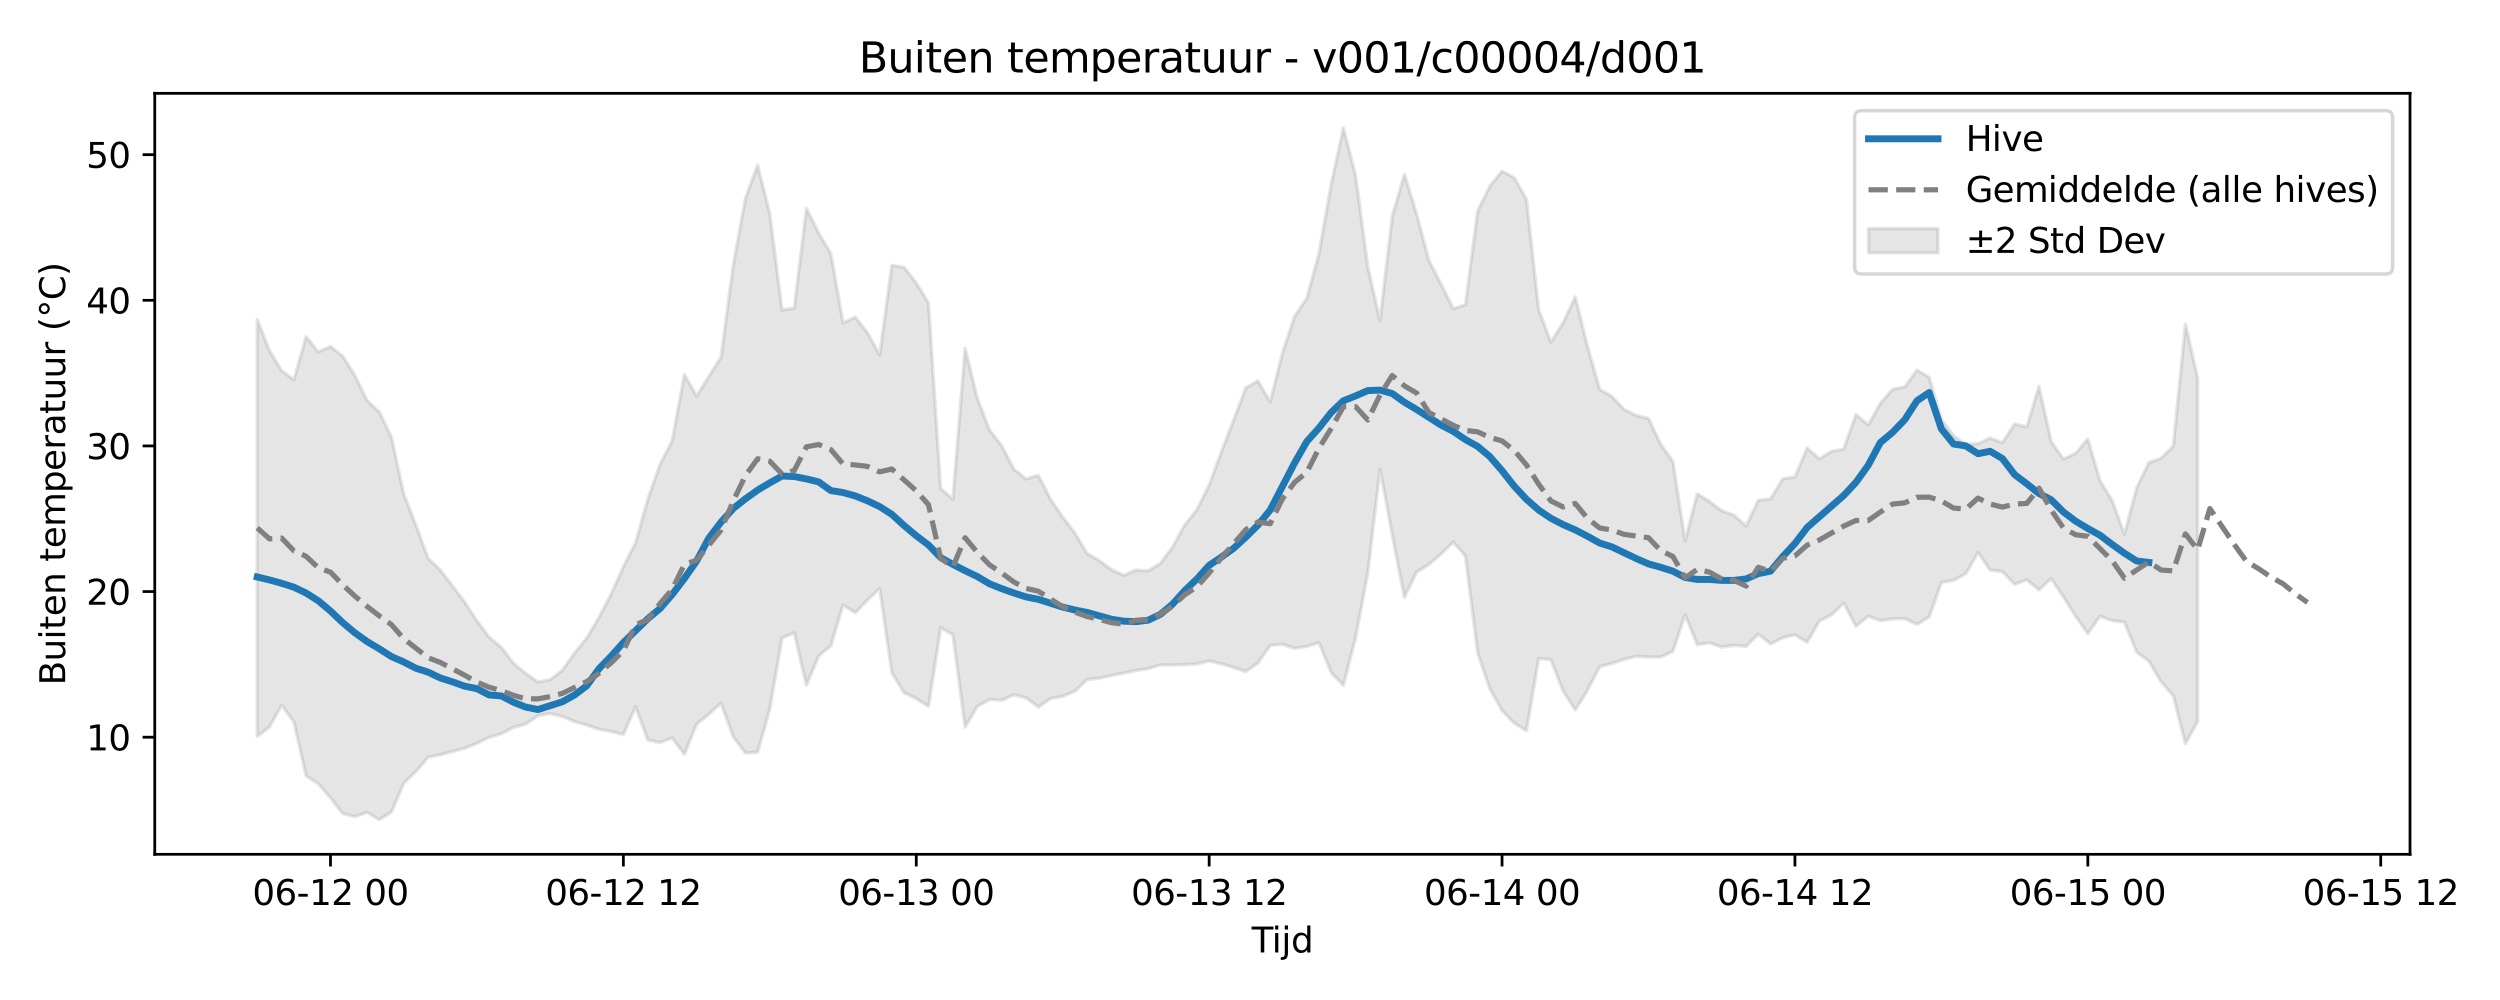 <?xml version="1.0" encoding="utf-8" standalone="no"?>
<!DOCTYPE svg PUBLIC "-//W3C//DTD SVG 1.1//EN"
  "http://www.w3.org/Graphics/SVG/1.1/DTD/svg11.dtd">
<svg xmlns:xlink="http://www.w3.org/1999/xlink" width="720pt" height="288pt" viewBox="0 0 720 288" xmlns="http://www.w3.org/2000/svg" version="1.1">
 <defs>
  <style type="text/css">*{stroke-linejoin: round; stroke-linecap: butt}</style>
 </defs>
 <g id="figure_1">
  <g id="patch_1">
   <path d="M 0 288 
L 720 288 
L 720 0 
L 0 0 
z
" style="fill: #ffffff"/>
  </g>
  <g id="axes_1">
   <g id="patch_2">
    <path d="M 44.57 246.04 
L 694.082 246.04 
L 694.082 26.88 
L 44.57 26.88 
z
" style="fill: #ffffff"/>
   </g>
   <g id="FillBetweenPolyCollection_1">
    <defs>
     <path id="mabd21a147b" d="M 74.093 -195.984 
L 74.093 -75.944 
L 77.608 -78.645 
L 81.123 -84.909 
L 84.637 -80.092 
L 88.152 -64.552 
L 91.667 -62.278 
L 95.181 -58.217 
L 98.696 -53.711 
L 102.211 -52.784 
L 105.725 -54.046 
L 109.24 -51.922 
L 112.755 -54.155 
L 116.269 -62.392 
L 119.784 -65.786 
L 123.299 -69.929 
L 126.813 -70.608 
L 130.328 -71.554 
L 133.843 -72.521 
L 137.357 -73.924 
L 140.872 -75.649 
L 144.387 -76.693 
L 147.901 -78.514 
L 151.416 -79.457 
L 154.931 -81.883 
L 158.445 -82.512 
L 161.96 -81.674 
L 165.475 -80.175 
L 168.989 -79.174 
L 172.504 -77.967 
L 176.019 -77.319 
L 179.533 -76.443 
L 183.048 -84.474 
L 186.563 -74.888 
L 190.078 -74.152 
L 193.592 -75.457 
L 197.107 -70.758 
L 200.622 -79.435 
L 204.136 -82.277 
L 207.651 -85.525 
L 211.166 -75.819 
L 214.68 -71.154 
L 218.195 -71.351 
L 221.71 -83.87 
L 225.224 -104.263 
L 228.739 -105.741 
L 232.254 -90.652 
L 235.768 -99.047 
L 239.283 -102.023 
L 242.798 -113.761 
L 246.312 -111.525 
L 249.827 -115.191 
L 253.342 -118.472 
L 256.856 -94.238 
L 260.371 -88.498 
L 263.886 -86.803 
L 267.4 -84.575 
L 270.915 -107.19 
L 274.43 -105.196 
L 277.944 -78.582 
L 281.459 -84.548 
L 284.974 -86.545 
L 288.488 -86.31 
L 292.003 -87.88 
L 295.518 -87.041 
L 299.032 -84.338 
L 302.547 -86.815 
L 306.062 -87.442 
L 309.576 -88.926 
L 313.091 -92.295 
L 316.606 -92.652 
L 320.12 -93.441 
L 323.635 -94.156 
L 327.15 -94.896 
L 330.664 -95.412 
L 334.179 -96.516 
L 337.694 -96.448 
L 341.208 -96.574 
L 344.723 -96.799 
L 348.238 -97.652 
L 351.753 -96.833 
L 355.267 -95.758 
L 358.782 -94.578 
L 362.297 -97.045 
L 365.811 -102.105 
L 369.326 -102.432 
L 372.841 -101.267 
L 376.355 -101.841 
L 379.87 -102.88 
L 383.385 -94.281 
L 386.899 -90.612 
L 390.414 -104.364 
L 393.929 -123 
L 397.443 -152.861 
L 400.958 -134.029 
L 404.473 -115.936 
L 407.987 -123.256 
L 411.502 -125.409 
L 415.017 -128.437 
L 418.531 -131.892 
L 422.046 -127.878 
L 425.561 -100.054 
L 429.075 -89.67 
L 432.59 -83.343 
L 436.105 -79.706 
L 439.619 -77.6 
L 443.134 -98.321 
L 446.649 -98.022 
L 450.163 -89.016 
L 453.678 -83.516 
L 457.193 -89.19 
L 460.707 -96.011 
L 464.222 -96.91 
L 467.737 -98.111 
L 471.251 -98.978 
L 474.766 -98.786 
L 478.281 -98.778 
L 481.795 -100.416 
L 485.31 -110.952 
L 488.825 -102.304 
L 492.339 -102.871 
L 495.854 -101.611 
L 499.369 -102.138 
L 502.883 -101.855 
L 506.398 -105.339 
L 509.913 -102.556 
L 513.428 -104.351 
L 516.942 -105.172 
L 520.457 -103.058 
L 523.972 -109.119 
L 527.486 -110.916 
L 531.001 -114.318 
L 534.516 -107.609 
L 538.03 -110.538 
L 541.545 -109.258 
L 545.06 -109.739 
L 548.574 -109.828 
L 552.089 -108.179 
L 555.604 -110.335 
L 559.118 -120.265 
L 562.633 -120.842 
L 566.148 -122.738 
L 569.662 -128.891 
L 573.177 -123.805 
L 576.692 -123.395 
L 580.206 -119.73 
L 583.721 -120.99 
L 587.236 -118.13 
L 590.75 -121.341 
L 594.265 -116.104 
L 597.78 -110.534 
L 601.294 -105.522 
L 604.809 -110.537 
L 608.324 -109.223 
L 611.838 -108.824 
L 615.353 -100.236 
L 618.868 -97.601 
L 622.382 -91.657 
L 625.897 -87.671 
L 629.412 -73.827 
L 632.926 -80.222 
L 632.926 -179.083 
L 632.926 -179.083 
L 629.412 -194.636 
L 625.897 -159.517 
L 622.382 -155.997 
L 618.868 -154.748 
L 615.353 -147.492 
L 611.838 -134.123 
L 608.324 -143.762 
L 604.809 -149.551 
L 601.294 -161.557 
L 597.78 -157.439 
L 594.265 -155.784 
L 590.75 -160.837 
L 587.236 -176.688 
L 583.721 -165.047 
L 580.206 -165.915 
L 576.692 -160.517 
L 573.177 -161.841 
L 569.662 -160.194 
L 566.148 -160.032 
L 562.633 -162.511 
L 559.118 -167.188 
L 555.604 -179.332 
L 552.089 -181.395 
L 548.574 -176.554 
L 545.06 -175.897 
L 541.545 -171.811 
L 538.03 -165.591 
L 534.516 -168.613 
L 531.001 -158.641 
L 527.486 -158.036 
L 523.972 -155.848 
L 520.457 -158.959 
L 516.942 -150.638 
L 513.428 -150.089 
L 509.913 -144.306 
L 506.398 -143.9 
L 502.883 -136.534 
L 499.369 -139.62 
L 495.854 -140.916 
L 492.339 -143.571 
L 488.825 -145.769 
L 485.31 -132.246 
L 481.795 -155.068 
L 478.281 -160.061 
L 474.766 -167.486 
L 471.251 -168.343 
L 467.737 -170.095 
L 464.222 -173.813 
L 460.707 -175.854 
L 457.193 -188.244 
L 453.678 -202.493 
L 450.163 -194.989 
L 446.649 -189.441 
L 443.134 -198.817 
L 439.619 -230.592 
L 436.105 -236.828 
L 432.59 -238.691 
L 429.075 -234.368 
L 425.561 -227.2 
L 422.046 -200.214 
L 418.531 -199.136 
L 415.017 -206.18 
L 411.502 -213.029 
L 407.987 -226.367 
L 404.473 -237.788 
L 400.958 -225.66 
L 397.443 -195.644 
L 393.929 -211.104 
L 390.414 -237.429 
L 386.899 -251.158 
L 383.385 -234.949 
L 379.87 -214.985 
L 376.355 -202.084 
L 372.841 -196.906 
L 369.326 -186.214 
L 365.811 -172.239 
L 362.297 -178.299 
L 358.782 -176.271 
L 355.267 -166.962 
L 351.753 -157.838 
L 348.238 -148.291 
L 344.723 -141.235 
L 341.208 -136.826 
L 337.694 -130.421 
L 334.179 -125.739 
L 330.664 -123.588 
L 327.15 -123.818 
L 323.635 -122.327 
L 320.12 -123.881 
L 316.606 -126.567 
L 313.091 -128.582 
L 309.576 -134.468 
L 306.062 -139.068 
L 302.547 -144.209 
L 299.032 -151.13 
L 295.518 -150.034 
L 292.003 -152.89 
L 288.488 -159.614 
L 284.974 -164.151 
L 281.459 -173.319 
L 277.944 -187.667 
L 274.43 -144.21 
L 270.915 -147.305 
L 267.4 -200.735 
L 263.886 -206.497 
L 260.371 -210.993 
L 256.856 -211.604 
L 253.342 -185.732 
L 249.827 -192.169 
L 246.312 -196.674 
L 242.798 -194.997 
L 239.283 -215.004 
L 235.768 -220.896 
L 232.254 -227.993 
L 228.739 -199.242 
L 225.224 -198.723 
L 221.71 -226.426 
L 218.195 -240.404 
L 214.68 -230.853 
L 211.166 -211.608 
L 207.651 -185.085 
L 204.136 -179.565 
L 200.622 -173.898 
L 197.107 -180.138 
L 193.592 -161.079 
L 190.078 -154.195 
L 186.563 -144.231 
L 183.048 -131.676 
L 179.533 -124.721 
L 176.019 -116.914 
L 172.504 -110.195 
L 168.989 -104.253 
L 165.475 -99.897 
L 161.96 -94.943 
L 158.445 -92.247 
L 154.931 -91.578 
L 151.416 -94.051 
L 147.901 -96.964 
L 144.387 -101.521 
L 140.872 -104.483 
L 137.357 -109.184 
L 133.843 -114.542 
L 130.328 -119.243 
L 126.813 -123.825 
L 123.299 -127.2 
L 119.784 -136.735 
L 116.269 -145.742 
L 112.755 -162.018 
L 109.24 -169.331 
L 105.725 -172.643 
L 102.211 -179.837 
L 98.696 -185.421 
L 95.181 -188.226 
L 91.667 -186.641 
L 88.152 -191.038 
L 84.637 -178.614 
L 81.123 -181.187 
L 77.608 -186.971 
L 74.093 -195.984 
z
" style="stroke: #808080; stroke-opacity: 0.2"/>
    </defs>
    <g clip-path="url(#p0865866b43)">
     <use xlink:href="#mabd21a147b" x="0" y="288" style="fill: #808080; fill-opacity: 0.2; stroke: #808080; stroke-opacity: 0.2"/>
    </g>
   </g>
   <g id="matplotlib.axis_1">
    <g id="xtick_1">
     <g id="line2d_1">
      <defs>
       <path id="m25fd864269" d="M 0 0 
L 0 3.5 
" style="stroke: #000000; stroke-width: 0.8"/>
      </defs>
      <g>
       <use xlink:href="#m25fd864269" x="95.181" y="246.04" style="stroke: #000000; stroke-width: 0.8"/>
      </g>
     </g>
     <g id="text_1">
      <!-- 06-12 00 -->
      <g transform="translate(72.701 260.638) scale(0.1 -0.1)">
       <defs>
        <path id="DejaVuSans-30" d="M 2034 4250 
Q 1547 4250 1301 3770 
Q 1056 3291 1056 2328 
Q 1056 1369 1301 889 
Q 1547 409 2034 409 
Q 2525 409 2770 889 
Q 3016 1369 3016 2328 
Q 3016 3291 2770 3770 
Q 2525 4250 2034 4250 
z
M 2034 4750 
Q 2819 4750 3233 4129 
Q 3647 3509 3647 2328 
Q 3647 1150 3233 529 
Q 2819 -91 2034 -91 
Q 1250 -91 836 529 
Q 422 1150 422 2328 
Q 422 3509 836 4129 
Q 1250 4750 2034 4750 
z
" transform="scale(0.016)"/>
        <path id="DejaVuSans-36" d="M 2113 2584 
Q 1688 2584 1439 2293 
Q 1191 2003 1191 1497 
Q 1191 994 1439 701 
Q 1688 409 2113 409 
Q 2538 409 2786 701 
Q 3034 994 3034 1497 
Q 3034 2003 2786 2293 
Q 2538 2584 2113 2584 
z
M 3366 4563 
L 3366 3988 
Q 3128 4100 2886 4159 
Q 2644 4219 2406 4219 
Q 1781 4219 1451 3797 
Q 1122 3375 1075 2522 
Q 1259 2794 1537 2939 
Q 1816 3084 2150 3084 
Q 2853 3084 3261 2657 
Q 3669 2231 3669 1497 
Q 3669 778 3244 343 
Q 2819 -91 2113 -91 
Q 1303 -91 875 529 
Q 447 1150 447 2328 
Q 447 3434 972 4092 
Q 1497 4750 2381 4750 
Q 2619 4750 2861 4703 
Q 3103 4656 3366 4563 
z
" transform="scale(0.016)"/>
        <path id="DejaVuSans-2d" d="M 313 2009 
L 1997 2009 
L 1997 1497 
L 313 1497 
L 313 2009 
z
" transform="scale(0.016)"/>
        <path id="DejaVuSans-31" d="M 794 531 
L 1825 531 
L 1825 4091 
L 703 3866 
L 703 4441 
L 1819 4666 
L 2450 4666 
L 2450 531 
L 3481 531 
L 3481 0 
L 794 0 
L 794 531 
z
" transform="scale(0.016)"/>
        <path id="DejaVuSans-32" d="M 1228 531 
L 3431 531 
L 3431 0 
L 469 0 
L 469 531 
Q 828 903 1448 1529 
Q 2069 2156 2228 2338 
Q 2531 2678 2651 2914 
Q 2772 3150 2772 3378 
Q 2772 3750 2511 3984 
Q 2250 4219 1831 4219 
Q 1534 4219 1204 4116 
Q 875 4013 500 3803 
L 500 4441 
Q 881 4594 1212 4672 
Q 1544 4750 1819 4750 
Q 2544 4750 2975 4387 
Q 3406 4025 3406 3419 
Q 3406 3131 3298 2873 
Q 3191 2616 2906 2266 
Q 2828 2175 2409 1742 
Q 1991 1309 1228 531 
z
" transform="scale(0.016)"/>
        <path id="DejaVuSans-20" transform="scale(0.016)"/>
       </defs>
       <use xlink:href="#DejaVuSans-30"/>
       <use xlink:href="#DejaVuSans-36" transform="translate(63.623 0)"/>
       <use xlink:href="#DejaVuSans-2d" transform="translate(127.246 0)"/>
       <use xlink:href="#DejaVuSans-31" transform="translate(163.33 0)"/>
       <use xlink:href="#DejaVuSans-32" transform="translate(226.953 0)"/>
       <use xlink:href="#DejaVuSans-20" transform="translate(290.576 0)"/>
       <use xlink:href="#DejaVuSans-30" transform="translate(322.363 0)"/>
       <use xlink:href="#DejaVuSans-30" transform="translate(385.986 0)"/>
      </g>
     </g>
    </g>
    <g id="xtick_2">
     <g id="line2d_2">
      <g>
       <use xlink:href="#m25fd864269" x="179.533" y="246.04" style="stroke: #000000; stroke-width: 0.8"/>
      </g>
     </g>
     <g id="text_2">
      <!-- 06-12 12 -->
      <g transform="translate(157.053 260.638) scale(0.1 -0.1)">
       <use xlink:href="#DejaVuSans-30"/>
       <use xlink:href="#DejaVuSans-36" transform="translate(63.623 0)"/>
       <use xlink:href="#DejaVuSans-2d" transform="translate(127.246 0)"/>
       <use xlink:href="#DejaVuSans-31" transform="translate(163.33 0)"/>
       <use xlink:href="#DejaVuSans-32" transform="translate(226.953 0)"/>
       <use xlink:href="#DejaVuSans-20" transform="translate(290.576 0)"/>
       <use xlink:href="#DejaVuSans-31" transform="translate(322.363 0)"/>
       <use xlink:href="#DejaVuSans-32" transform="translate(385.986 0)"/>
      </g>
     </g>
    </g>
    <g id="xtick_3">
     <g id="line2d_3">
      <g>
       <use xlink:href="#m25fd864269" x="263.886" y="246.04" style="stroke: #000000; stroke-width: 0.8"/>
      </g>
     </g>
     <g id="text_3">
      <!-- 06-13 00 -->
      <g transform="translate(241.405 260.638) scale(0.1 -0.1)">
       <defs>
        <path id="DejaVuSans-33" d="M 2597 2516 
Q 3050 2419 3304 2112 
Q 3559 1806 3559 1356 
Q 3559 666 3084 287 
Q 2609 -91 1734 -91 
Q 1441 -91 1130 -33 
Q 819 25 488 141 
L 488 750 
Q 750 597 1062 519 
Q 1375 441 1716 441 
Q 2309 441 2620 675 
Q 2931 909 2931 1356 
Q 2931 1769 2642 2001 
Q 2353 2234 1838 2234 
L 1294 2234 
L 1294 2753 
L 1863 2753 
Q 2328 2753 2575 2939 
Q 2822 3125 2822 3475 
Q 2822 3834 2567 4026 
Q 2313 4219 1838 4219 
Q 1578 4219 1281 4162 
Q 984 4106 628 3988 
L 628 4550 
Q 988 4650 1302 4700 
Q 1616 4750 1894 4750 
Q 2613 4750 3031 4423 
Q 3450 4097 3450 3541 
Q 3450 3153 3228 2886 
Q 3006 2619 2597 2516 
z
" transform="scale(0.016)"/>
       </defs>
       <use xlink:href="#DejaVuSans-30"/>
       <use xlink:href="#DejaVuSans-36" transform="translate(63.623 0)"/>
       <use xlink:href="#DejaVuSans-2d" transform="translate(127.246 0)"/>
       <use xlink:href="#DejaVuSans-31" transform="translate(163.33 0)"/>
       <use xlink:href="#DejaVuSans-33" transform="translate(226.953 0)"/>
       <use xlink:href="#DejaVuSans-20" transform="translate(290.576 0)"/>
       <use xlink:href="#DejaVuSans-30" transform="translate(322.363 0)"/>
       <use xlink:href="#DejaVuSans-30" transform="translate(385.986 0)"/>
      </g>
     </g>
    </g>
    <g id="xtick_4">
     <g id="line2d_4">
      <g>
       <use xlink:href="#m25fd864269" x="348.238" y="246.04" style="stroke: #000000; stroke-width: 0.8"/>
      </g>
     </g>
     <g id="text_4">
      <!-- 06-13 12 -->
      <g transform="translate(325.757 260.638) scale(0.1 -0.1)">
       <use xlink:href="#DejaVuSans-30"/>
       <use xlink:href="#DejaVuSans-36" transform="translate(63.623 0)"/>
       <use xlink:href="#DejaVuSans-2d" transform="translate(127.246 0)"/>
       <use xlink:href="#DejaVuSans-31" transform="translate(163.33 0)"/>
       <use xlink:href="#DejaVuSans-33" transform="translate(226.953 0)"/>
       <use xlink:href="#DejaVuSans-20" transform="translate(290.576 0)"/>
       <use xlink:href="#DejaVuSans-31" transform="translate(322.363 0)"/>
       <use xlink:href="#DejaVuSans-32" transform="translate(385.986 0)"/>
      </g>
     </g>
    </g>
    <g id="xtick_5">
     <g id="line2d_5">
      <g>
       <use xlink:href="#m25fd864269" x="432.59" y="246.04" style="stroke: #000000; stroke-width: 0.8"/>
      </g>
     </g>
     <g id="text_5">
      <!-- 06-14 00 -->
      <g transform="translate(410.11 260.638) scale(0.1 -0.1)">
       <defs>
        <path id="DejaVuSans-34" d="M 2419 4116 
L 825 1625 
L 2419 1625 
L 2419 4116 
z
M 2253 4666 
L 3047 4666 
L 3047 1625 
L 3713 1625 
L 3713 1100 
L 3047 1100 
L 3047 0 
L 2419 0 
L 2419 1100 
L 313 1100 
L 313 1709 
L 2253 4666 
z
" transform="scale(0.016)"/>
       </defs>
       <use xlink:href="#DejaVuSans-30"/>
       <use xlink:href="#DejaVuSans-36" transform="translate(63.623 0)"/>
       <use xlink:href="#DejaVuSans-2d" transform="translate(127.246 0)"/>
       <use xlink:href="#DejaVuSans-31" transform="translate(163.33 0)"/>
       <use xlink:href="#DejaVuSans-34" transform="translate(226.953 0)"/>
       <use xlink:href="#DejaVuSans-20" transform="translate(290.576 0)"/>
       <use xlink:href="#DejaVuSans-30" transform="translate(322.363 0)"/>
       <use xlink:href="#DejaVuSans-30" transform="translate(385.986 0)"/>
      </g>
     </g>
    </g>
    <g id="xtick_6">
     <g id="line2d_6">
      <g>
       <use xlink:href="#m25fd864269" x="516.942" y="246.04" style="stroke: #000000; stroke-width: 0.8"/>
      </g>
     </g>
     <g id="text_6">
      <!-- 06-14 12 -->
      <g transform="translate(494.462 260.638) scale(0.1 -0.1)">
       <use xlink:href="#DejaVuSans-30"/>
       <use xlink:href="#DejaVuSans-36" transform="translate(63.623 0)"/>
       <use xlink:href="#DejaVuSans-2d" transform="translate(127.246 0)"/>
       <use xlink:href="#DejaVuSans-31" transform="translate(163.33 0)"/>
       <use xlink:href="#DejaVuSans-34" transform="translate(226.953 0)"/>
       <use xlink:href="#DejaVuSans-20" transform="translate(290.576 0)"/>
       <use xlink:href="#DejaVuSans-31" transform="translate(322.363 0)"/>
       <use xlink:href="#DejaVuSans-32" transform="translate(385.986 0)"/>
      </g>
     </g>
    </g>
    <g id="xtick_7">
     <g id="line2d_7">
      <g>
       <use xlink:href="#m25fd864269" x="601.294" y="246.04" style="stroke: #000000; stroke-width: 0.8"/>
      </g>
     </g>
     <g id="text_7">
      <!-- 06-15 00 -->
      <g transform="translate(578.814 260.638) scale(0.1 -0.1)">
       <defs>
        <path id="DejaVuSans-35" d="M 691 4666 
L 3169 4666 
L 3169 4134 
L 1269 4134 
L 1269 2991 
Q 1406 3038 1543 3061 
Q 1681 3084 1819 3084 
Q 2600 3084 3056 2656 
Q 3513 2228 3513 1497 
Q 3513 744 3044 326 
Q 2575 -91 1722 -91 
Q 1428 -91 1123 -41 
Q 819 9 494 109 
L 494 744 
Q 775 591 1075 516 
Q 1375 441 1709 441 
Q 2250 441 2565 725 
Q 2881 1009 2881 1497 
Q 2881 1984 2565 2268 
Q 2250 2553 1709 2553 
Q 1456 2553 1204 2497 
Q 953 2441 691 2322 
L 691 4666 
z
" transform="scale(0.016)"/>
       </defs>
       <use xlink:href="#DejaVuSans-30"/>
       <use xlink:href="#DejaVuSans-36" transform="translate(63.623 0)"/>
       <use xlink:href="#DejaVuSans-2d" transform="translate(127.246 0)"/>
       <use xlink:href="#DejaVuSans-31" transform="translate(163.33 0)"/>
       <use xlink:href="#DejaVuSans-35" transform="translate(226.953 0)"/>
       <use xlink:href="#DejaVuSans-20" transform="translate(290.576 0)"/>
       <use xlink:href="#DejaVuSans-30" transform="translate(322.363 0)"/>
       <use xlink:href="#DejaVuSans-30" transform="translate(385.986 0)"/>
      </g>
     </g>
    </g>
    <g id="xtick_8">
     <g id="line2d_8">
      <g>
       <use xlink:href="#m25fd864269" x="685.647" y="246.04" style="stroke: #000000; stroke-width: 0.8"/>
      </g>
     </g>
     <g id="text_8">
      <!-- 06-15 12 -->
      <g transform="translate(663.166 260.638) scale(0.1 -0.1)">
       <use xlink:href="#DejaVuSans-30"/>
       <use xlink:href="#DejaVuSans-36" transform="translate(63.623 0)"/>
       <use xlink:href="#DejaVuSans-2d" transform="translate(127.246 0)"/>
       <use xlink:href="#DejaVuSans-31" transform="translate(163.33 0)"/>
       <use xlink:href="#DejaVuSans-35" transform="translate(226.953 0)"/>
       <use xlink:href="#DejaVuSans-20" transform="translate(290.576 0)"/>
       <use xlink:href="#DejaVuSans-31" transform="translate(322.363 0)"/>
       <use xlink:href="#DejaVuSans-32" transform="translate(385.986 0)"/>
      </g>
     </g>
    </g>
    <g id="text_9">
     <!-- Tijd -->
     <g transform="translate(360.476 274.317) scale(0.1 -0.1)">
      <defs>
       <path id="DejaVuSans-54" d="M -19 4666 
L 3928 4666 
L 3928 4134 
L 2272 4134 
L 2272 0 
L 1638 0 
L 1638 4134 
L -19 4134 
L -19 4666 
z
" transform="scale(0.016)"/>
       <path id="DejaVuSans-69" d="M 603 3500 
L 1178 3500 
L 1178 0 
L 603 0 
L 603 3500 
z
M 603 4863 
L 1178 4863 
L 1178 4134 
L 603 4134 
L 603 4863 
z
" transform="scale(0.016)"/>
       <path id="DejaVuSans-6a" d="M 603 3500 
L 1178 3500 
L 1178 -63 
Q 1178 -731 923 -1031 
Q 669 -1331 103 -1331 
L -116 -1331 
L -116 -844 
L 38 -844 
Q 366 -844 484 -692 
Q 603 -541 603 -63 
L 603 3500 
z
M 603 4863 
L 1178 4863 
L 1178 4134 
L 603 4134 
L 603 4863 
z
" transform="scale(0.016)"/>
       <path id="DejaVuSans-64" d="M 2906 2969 
L 2906 4863 
L 3481 4863 
L 3481 0 
L 2906 0 
L 2906 525 
Q 2725 213 2448 61 
Q 2172 -91 1784 -91 
Q 1150 -91 751 415 
Q 353 922 353 1747 
Q 353 2572 751 3078 
Q 1150 3584 1784 3584 
Q 2172 3584 2448 3432 
Q 2725 3281 2906 2969 
z
M 947 1747 
Q 947 1113 1208 752 
Q 1469 391 1925 391 
Q 2381 391 2643 752 
Q 2906 1113 2906 1747 
Q 2906 2381 2643 2742 
Q 2381 3103 1925 3103 
Q 1469 3103 1208 2742 
Q 947 2381 947 1747 
z
" transform="scale(0.016)"/>
      </defs>
      <use xlink:href="#DejaVuSans-54"/>
      <use xlink:href="#DejaVuSans-69" transform="translate(57.959 0)"/>
      <use xlink:href="#DejaVuSans-6a" transform="translate(85.742 0)"/>
      <use xlink:href="#DejaVuSans-64" transform="translate(113.525 0)"/>
     </g>
    </g>
   </g>
   <g id="matplotlib.axis_2">
    <g id="ytick_1">
     <g id="line2d_9">
      <defs>
       <path id="mb94206f7e3" d="M 0 0 
L -3.5 0 
" style="stroke: #000000; stroke-width: 0.8"/>
      </defs>
      <g>
       <use xlink:href="#mb94206f7e3" x="44.57" y="212.315" style="stroke: #000000; stroke-width: 0.8"/>
      </g>
     </g>
     <g id="text_10">
      <!-- 10 -->
      <g transform="translate(24.845 216.114) scale(0.1 -0.1)">
       <use xlink:href="#DejaVuSans-31"/>
       <use xlink:href="#DejaVuSans-30" transform="translate(63.623 0)"/>
      </g>
     </g>
    </g>
    <g id="ytick_2">
     <g id="line2d_10">
      <g>
       <use xlink:href="#mb94206f7e3" x="44.57" y="170.371" style="stroke: #000000; stroke-width: 0.8"/>
      </g>
     </g>
     <g id="text_11">
      <!-- 20 -->
      <g transform="translate(24.845 174.17) scale(0.1 -0.1)">
       <use xlink:href="#DejaVuSans-32"/>
       <use xlink:href="#DejaVuSans-30" transform="translate(63.623 0)"/>
      </g>
     </g>
    </g>
    <g id="ytick_3">
     <g id="line2d_11">
      <g>
       <use xlink:href="#mb94206f7e3" x="44.57" y="128.428" style="stroke: #000000; stroke-width: 0.8"/>
      </g>
     </g>
     <g id="text_12">
      <!-- 30 -->
      <g transform="translate(24.845 132.227) scale(0.1 -0.1)">
       <use xlink:href="#DejaVuSans-33"/>
       <use xlink:href="#DejaVuSans-30" transform="translate(63.623 0)"/>
      </g>
     </g>
    </g>
    <g id="ytick_4">
     <g id="line2d_12">
      <g>
       <use xlink:href="#mb94206f7e3" x="44.57" y="86.485" style="stroke: #000000; stroke-width: 0.8"/>
      </g>
     </g>
     <g id="text_13">
      <!-- 40 -->
      <g transform="translate(24.845 90.284) scale(0.1 -0.1)">
       <use xlink:href="#DejaVuSans-34"/>
       <use xlink:href="#DejaVuSans-30" transform="translate(63.623 0)"/>
      </g>
     </g>
    </g>
    <g id="ytick_5">
     <g id="line2d_13">
      <g>
       <use xlink:href="#mb94206f7e3" x="44.57" y="44.541" style="stroke: #000000; stroke-width: 0.8"/>
      </g>
     </g>
     <g id="text_14">
      <!-- 50 -->
      <g transform="translate(24.845 48.34) scale(0.1 -0.1)">
       <use xlink:href="#DejaVuSans-35"/>
       <use xlink:href="#DejaVuSans-30" transform="translate(63.623 0)"/>
      </g>
     </g>
    </g>
    <g id="text_15">
     <!-- Buiten temperatuur (°C) -->
     <g transform="translate(18.765 197.355) rotate(-90) scale(0.1 -0.1)">
      <defs>
       <path id="DejaVuSans-42" d="M 1259 2228 
L 1259 519 
L 2272 519 
Q 2781 519 3026 730 
Q 3272 941 3272 1375 
Q 3272 1813 3026 2020 
Q 2781 2228 2272 2228 
L 1259 2228 
z
M 1259 4147 
L 1259 2741 
L 2194 2741 
Q 2656 2741 2882 2914 
Q 3109 3088 3109 3444 
Q 3109 3797 2882 3972 
Q 2656 4147 2194 4147 
L 1259 4147 
z
M 628 4666 
L 2241 4666 
Q 2963 4666 3353 4366 
Q 3744 4066 3744 3513 
Q 3744 3084 3544 2831 
Q 3344 2578 2956 2516 
Q 3422 2416 3680 2098 
Q 3938 1781 3938 1306 
Q 3938 681 3513 340 
Q 3088 0 2303 0 
L 628 0 
L 628 4666 
z
" transform="scale(0.016)"/>
       <path id="DejaVuSans-75" d="M 544 1381 
L 544 3500 
L 1119 3500 
L 1119 1403 
Q 1119 906 1312 657 
Q 1506 409 1894 409 
Q 2359 409 2629 706 
Q 2900 1003 2900 1516 
L 2900 3500 
L 3475 3500 
L 3475 0 
L 2900 0 
L 2900 538 
Q 2691 219 2414 64 
Q 2138 -91 1772 -91 
Q 1169 -91 856 284 
Q 544 659 544 1381 
z
M 1991 3584 
L 1991 3584 
z
" transform="scale(0.016)"/>
       <path id="DejaVuSans-74" d="M 1172 4494 
L 1172 3500 
L 2356 3500 
L 2356 3053 
L 1172 3053 
L 1172 1153 
Q 1172 725 1289 603 
Q 1406 481 1766 481 
L 2356 481 
L 2356 0 
L 1766 0 
Q 1100 0 847 248 
Q 594 497 594 1153 
L 594 3053 
L 172 3053 
L 172 3500 
L 594 3500 
L 594 4494 
L 1172 4494 
z
" transform="scale(0.016)"/>
       <path id="DejaVuSans-65" d="M 3597 1894 
L 3597 1613 
L 953 1613 
Q 991 1019 1311 708 
Q 1631 397 2203 397 
Q 2534 397 2845 478 
Q 3156 559 3463 722 
L 3463 178 
Q 3153 47 2828 -22 
Q 2503 -91 2169 -91 
Q 1331 -91 842 396 
Q 353 884 353 1716 
Q 353 2575 817 3079 
Q 1281 3584 2069 3584 
Q 2775 3584 3186 3129 
Q 3597 2675 3597 1894 
z
M 3022 2063 
Q 3016 2534 2758 2815 
Q 2500 3097 2075 3097 
Q 1594 3097 1305 2825 
Q 1016 2553 972 2059 
L 3022 2063 
z
" transform="scale(0.016)"/>
       <path id="DejaVuSans-6e" d="M 3513 2113 
L 3513 0 
L 2938 0 
L 2938 2094 
Q 2938 2591 2744 2837 
Q 2550 3084 2163 3084 
Q 1697 3084 1428 2787 
Q 1159 2491 1159 1978 
L 1159 0 
L 581 0 
L 581 3500 
L 1159 3500 
L 1159 2956 
Q 1366 3272 1645 3428 
Q 1925 3584 2291 3584 
Q 2894 3584 3203 3211 
Q 3513 2838 3513 2113 
z
" transform="scale(0.016)"/>
       <path id="DejaVuSans-6d" d="M 3328 2828 
Q 3544 3216 3844 3400 
Q 4144 3584 4550 3584 
Q 5097 3584 5394 3201 
Q 5691 2819 5691 2113 
L 5691 0 
L 5113 0 
L 5113 2094 
Q 5113 2597 4934 2840 
Q 4756 3084 4391 3084 
Q 3944 3084 3684 2787 
Q 3425 2491 3425 1978 
L 3425 0 
L 2847 0 
L 2847 2094 
Q 2847 2600 2669 2842 
Q 2491 3084 2119 3084 
Q 1678 3084 1418 2786 
Q 1159 2488 1159 1978 
L 1159 0 
L 581 0 
L 581 3500 
L 1159 3500 
L 1159 2956 
Q 1356 3278 1631 3431 
Q 1906 3584 2284 3584 
Q 2666 3584 2933 3390 
Q 3200 3197 3328 2828 
z
" transform="scale(0.016)"/>
       <path id="DejaVuSans-70" d="M 1159 525 
L 1159 -1331 
L 581 -1331 
L 581 3500 
L 1159 3500 
L 1159 2969 
Q 1341 3281 1617 3432 
Q 1894 3584 2278 3584 
Q 2916 3584 3314 3078 
Q 3713 2572 3713 1747 
Q 3713 922 3314 415 
Q 2916 -91 2278 -91 
Q 1894 -91 1617 61 
Q 1341 213 1159 525 
z
M 3116 1747 
Q 3116 2381 2855 2742 
Q 2594 3103 2138 3103 
Q 1681 3103 1420 2742 
Q 1159 2381 1159 1747 
Q 1159 1113 1420 752 
Q 1681 391 2138 391 
Q 2594 391 2855 752 
Q 3116 1113 3116 1747 
z
" transform="scale(0.016)"/>
       <path id="DejaVuSans-72" d="M 2631 2963 
Q 2534 3019 2420 3045 
Q 2306 3072 2169 3072 
Q 1681 3072 1420 2755 
Q 1159 2438 1159 1844 
L 1159 0 
L 581 0 
L 581 3500 
L 1159 3500 
L 1159 2956 
Q 1341 3275 1631 3429 
Q 1922 3584 2338 3584 
Q 2397 3584 2469 3576 
Q 2541 3569 2628 3553 
L 2631 2963 
z
" transform="scale(0.016)"/>
       <path id="DejaVuSans-61" d="M 2194 1759 
Q 1497 1759 1228 1600 
Q 959 1441 959 1056 
Q 959 750 1161 570 
Q 1363 391 1709 391 
Q 2188 391 2477 730 
Q 2766 1069 2766 1631 
L 2766 1759 
L 2194 1759 
z
M 3341 1997 
L 3341 0 
L 2766 0 
L 2766 531 
Q 2569 213 2275 61 
Q 1981 -91 1556 -91 
Q 1019 -91 701 211 
Q 384 513 384 1019 
Q 384 1609 779 1909 
Q 1175 2209 1959 2209 
L 2766 2209 
L 2766 2266 
Q 2766 2663 2505 2880 
Q 2244 3097 1772 3097 
Q 1472 3097 1187 3025 
Q 903 2953 641 2809 
L 641 3341 
Q 956 3463 1253 3523 
Q 1550 3584 1831 3584 
Q 2591 3584 2966 3190 
Q 3341 2797 3341 1997 
z
" transform="scale(0.016)"/>
       <path id="DejaVuSans-28" d="M 1984 4856 
Q 1566 4138 1362 3434 
Q 1159 2731 1159 2009 
Q 1159 1288 1364 580 
Q 1569 -128 1984 -844 
L 1484 -844 
Q 1016 -109 783 600 
Q 550 1309 550 2009 
Q 550 2706 781 3412 
Q 1013 4119 1484 4856 
L 1984 4856 
z
" transform="scale(0.016)"/>
       <path id="DejaVuSans-b0" d="M 1600 4347 
Q 1350 4347 1178 4173 
Q 1006 4000 1006 3750 
Q 1006 3503 1178 3333 
Q 1350 3163 1600 3163 
Q 1850 3163 2022 3333 
Q 2194 3503 2194 3750 
Q 2194 3997 2020 4172 
Q 1847 4347 1600 4347 
z
M 1600 4750 
Q 1800 4750 1984 4673 
Q 2169 4597 2303 4453 
Q 2447 4313 2519 4134 
Q 2591 3956 2591 3750 
Q 2591 3338 2302 3052 
Q 2013 2766 1594 2766 
Q 1172 2766 890 3047 
Q 609 3328 609 3750 
Q 609 4169 896 4459 
Q 1184 4750 1600 4750 
z
" transform="scale(0.016)"/>
       <path id="DejaVuSans-43" d="M 4122 4306 
L 4122 3641 
Q 3803 3938 3442 4084 
Q 3081 4231 2675 4231 
Q 1875 4231 1450 3742 
Q 1025 3253 1025 2328 
Q 1025 1406 1450 917 
Q 1875 428 2675 428 
Q 3081 428 3442 575 
Q 3803 722 4122 1019 
L 4122 359 
Q 3791 134 3420 21 
Q 3050 -91 2638 -91 
Q 1578 -91 968 557 
Q 359 1206 359 2328 
Q 359 3453 968 4101 
Q 1578 4750 2638 4750 
Q 3056 4750 3426 4639 
Q 3797 4528 4122 4306 
z
" transform="scale(0.016)"/>
       <path id="DejaVuSans-29" d="M 513 4856 
L 1013 4856 
Q 1481 4119 1714 3412 
Q 1947 2706 1947 2009 
Q 1947 1309 1714 600 
Q 1481 -109 1013 -844 
L 513 -844 
Q 928 -128 1133 580 
Q 1338 1288 1338 2009 
Q 1338 2731 1133 3434 
Q 928 4138 513 4856 
z
" transform="scale(0.016)"/>
      </defs>
      <use xlink:href="#DejaVuSans-42"/>
      <use xlink:href="#DejaVuSans-75" transform="translate(68.604 0)"/>
      <use xlink:href="#DejaVuSans-69" transform="translate(131.982 0)"/>
      <use xlink:href="#DejaVuSans-74" transform="translate(159.766 0)"/>
      <use xlink:href="#DejaVuSans-65" transform="translate(198.975 0)"/>
      <use xlink:href="#DejaVuSans-6e" transform="translate(260.498 0)"/>
      <use xlink:href="#DejaVuSans-20" transform="translate(323.877 0)"/>
      <use xlink:href="#DejaVuSans-74" transform="translate(355.664 0)"/>
      <use xlink:href="#DejaVuSans-65" transform="translate(394.873 0)"/>
      <use xlink:href="#DejaVuSans-6d" transform="translate(456.396 0)"/>
      <use xlink:href="#DejaVuSans-70" transform="translate(553.809 0)"/>
      <use xlink:href="#DejaVuSans-65" transform="translate(617.285 0)"/>
      <use xlink:href="#DejaVuSans-72" transform="translate(678.809 0)"/>
      <use xlink:href="#DejaVuSans-61" transform="translate(719.922 0)"/>
      <use xlink:href="#DejaVuSans-74" transform="translate(781.201 0)"/>
      <use xlink:href="#DejaVuSans-75" transform="translate(820.41 0)"/>
      <use xlink:href="#DejaVuSans-75" transform="translate(883.789 0)"/>
      <use xlink:href="#DejaVuSans-72" transform="translate(947.168 0)"/>
      <use xlink:href="#DejaVuSans-20" transform="translate(988.281 0)"/>
      <use xlink:href="#DejaVuSans-28" transform="translate(1020.068 0)"/>
      <use xlink:href="#DejaVuSans-b0" transform="translate(1059.082 0)"/>
      <use xlink:href="#DejaVuSans-43" transform="translate(1109.082 0)"/>
      <use xlink:href="#DejaVuSans-29" transform="translate(1178.906 0)"/>
     </g>
    </g>
   </g>
   <g id="line2d_14">
    <path d="M 74.093 166.177 
L 77.608 167.016 
L 81.123 167.994 
L 84.637 169.113 
L 88.152 170.791 
L 91.667 173.028 
L 95.181 175.964 
L 98.696 179.319 
L 102.211 182.255 
L 105.725 184.772 
L 109.24 186.869 
L 112.755 189.106 
L 116.269 190.644 
L 119.784 192.461 
L 123.299 193.58 
L 126.813 195.258 
L 130.328 196.376 
L 133.843 197.634 
L 137.357 198.333 
L 140.872 200.151 
L 144.387 200.431 
L 147.901 202.248 
L 151.416 203.646 
L 154.931 204.345 
L 161.96 202.108 
L 165.475 200.151 
L 168.989 197.495 
L 172.504 192.601 
L 176.019 188.966 
L 179.533 185.051 
L 186.563 178.201 
L 190.078 175.265 
L 193.592 171.21 
L 197.107 166.596 
L 200.622 161.563 
L 204.136 154.992 
L 207.651 150.378 
L 211.166 146.464 
L 214.68 143.667 
L 218.195 141.151 
L 221.71 139.054 
L 225.224 137.096 
L 228.739 137.236 
L 232.254 137.935 
L 235.768 138.774 
L 239.283 141.291 
L 242.798 141.85 
L 246.312 142.828 
L 249.827 144.227 
L 253.342 145.904 
L 256.856 148.141 
L 260.371 151.357 
L 263.886 154.293 
L 267.4 156.949 
L 270.915 160.584 
L 274.43 162.542 
L 277.944 164.359 
L 281.459 166.037 
L 284.974 168.134 
L 288.488 169.532 
L 292.003 170.791 
L 295.518 171.909 
L 299.032 172.608 
L 306.062 174.845 
L 309.576 175.684 
L 313.091 176.383 
L 320.12 178.34 
L 323.635 178.9 
L 327.15 179.04 
L 330.664 178.62 
L 334.179 176.942 
L 337.694 174.006 
L 341.208 170.092 
L 344.723 166.736 
L 348.238 162.821 
L 351.753 160.445 
L 355.267 157.928 
L 358.782 154.712 
L 362.297 151.217 
L 365.811 146.883 
L 372.841 133.321 
L 376.355 127.17 
L 379.87 123.255 
L 383.385 118.781 
L 386.899 115.425 
L 390.414 114.027 
L 393.929 112.489 
L 397.443 112.35 
L 400.958 113.328 
L 404.473 115.845 
L 407.987 117.942 
L 415.017 122.416 
L 418.531 124.234 
L 422.046 126.61 
L 425.561 128.568 
L 429.075 131.504 
L 432.59 135.558 
L 436.105 140.032 
L 439.619 143.807 
L 443.134 146.883 
L 446.649 149.26 
L 450.163 151.077 
L 453.678 152.615 
L 457.193 154.433 
L 460.707 156.39 
L 464.222 157.509 
L 471.251 160.864 
L 474.766 162.402 
L 478.281 163.381 
L 481.795 164.499 
L 485.31 166.317 
L 488.825 166.876 
L 492.339 166.876 
L 495.854 167.156 
L 499.369 167.156 
L 502.883 166.736 
L 506.398 165.198 
L 509.913 164.499 
L 513.428 160.305 
L 516.942 156.53 
L 520.457 151.916 
L 531.001 142.689 
L 534.516 138.914 
L 538.03 134.02 
L 541.545 127.449 
L 545.06 124.513 
L 548.574 120.878 
L 552.089 115.425 
L 555.604 113.049 
L 559.118 123.535 
L 562.633 127.869 
L 566.148 128.428 
L 569.662 130.665 
L 573.177 129.966 
L 576.692 132.063 
L 580.206 136.677 
L 583.721 139.333 
L 587.236 142.129 
L 590.75 143.947 
L 594.265 147.442 
L 597.78 150.099 
L 601.294 152.196 
L 604.809 154.153 
L 608.324 156.81 
L 611.838 159.326 
L 615.353 161.563 
L 618.868 161.983 
L 618.868 161.983 
" clip-path="url(#p0865866b43)" style="fill: none; stroke: #1f77b4; stroke-width: 2; stroke-linecap: square"/>
   </g>
   <g id="line2d_15">
    <path d="M 74.093 152.036 
L 77.608 155.192 
L 81.123 154.952 
L 84.637 158.647 
L 88.152 160.205 
L 91.667 163.54 
L 95.181 164.779 
L 98.696 168.434 
L 102.211 171.689 
L 105.725 174.655 
L 109.24 177.373 
L 112.755 179.913 
L 116.269 183.933 
L 123.299 189.435 
L 126.813 190.784 
L 133.843 194.469 
L 137.357 196.446 
L 140.872 197.934 
L 144.387 198.893 
L 147.901 200.261 
L 151.416 201.246 
L 154.931 201.27 
L 158.445 200.62 
L 161.96 199.692 
L 168.989 196.286 
L 172.504 193.919 
L 176.019 190.884 
L 179.533 187.418 
L 183.048 179.925 
L 186.563 178.44 
L 190.078 173.827 
L 193.592 169.732 
L 197.107 162.552 
L 200.622 161.333 
L 207.651 152.695 
L 211.166 144.286 
L 214.68 136.996 
L 218.195 132.123 
L 221.71 132.852 
L 225.224 136.507 
L 228.739 135.508 
L 232.254 128.678 
L 235.768 128.028 
L 239.283 129.486 
L 242.798 133.621 
L 246.312 133.901 
L 249.827 134.32 
L 253.342 135.898 
L 256.856 135.079 
L 263.886 141.35 
L 267.4 145.345 
L 270.915 160.752 
L 274.43 163.297 
L 277.944 154.876 
L 281.459 159.067 
L 284.974 162.652 
L 288.488 165.038 
L 292.003 167.615 
L 295.518 169.462 
L 299.032 170.266 
L 306.062 174.745 
L 309.576 176.303 
L 313.091 177.562 
L 316.606 178.39 
L 320.12 179.339 
L 323.635 179.759 
L 327.15 178.643 
L 330.664 178.5 
L 334.179 176.872 
L 337.694 174.566 
L 341.208 171.3 
L 344.723 168.983 
L 348.238 165.028 
L 351.753 160.664 
L 358.782 152.575 
L 362.297 150.328 
L 365.811 150.828 
L 369.326 143.677 
L 372.841 138.914 
L 376.355 136.038 
L 379.87 129.067 
L 383.385 123.385 
L 386.899 117.115 
L 390.414 117.103 
L 393.929 120.948 
L 397.443 113.748 
L 400.958 108.155 
L 404.473 111.138 
L 407.987 113.188 
L 411.502 118.781 
L 418.531 122.486 
L 422.046 123.954 
L 425.561 124.373 
L 429.075 125.981 
L 432.59 126.983 
L 436.105 129.733 
L 439.619 133.904 
L 443.134 139.431 
L 446.649 144.269 
L 450.163 145.998 
L 453.678 144.996 
L 457.193 149.283 
L 460.707 152.068 
L 464.222 152.639 
L 467.737 153.897 
L 474.766 154.864 
L 478.281 158.581 
L 481.795 160.258 
L 485.31 166.401 
L 488.825 163.963 
L 492.339 164.779 
L 495.854 166.736 
L 499.369 167.121 
L 502.883 168.805 
L 506.398 163.381 
L 509.913 164.569 
L 513.428 160.78 
L 516.942 160.095 
L 520.457 156.991 
L 523.972 155.516 
L 531.001 151.52 
L 534.516 149.889 
L 538.03 149.936 
L 541.545 147.466 
L 545.06 145.182 
L 548.574 144.809 
L 552.089 143.213 
L 555.604 143.166 
L 559.118 144.273 
L 562.633 146.324 
L 566.148 146.615 
L 569.662 143.458 
L 573.177 145.177 
L 576.692 146.044 
L 580.206 145.177 
L 583.721 144.982 
L 587.236 140.591 
L 590.75 146.911 
L 594.265 152.056 
L 597.78 154.013 
L 601.294 154.461 
L 608.324 161.507 
L 611.838 166.526 
L 618.868 161.825 
L 622.382 164.173 
L 625.897 164.406 
L 629.412 153.769 
L 632.926 158.347 
L 636.441 146.464 
L 643.47 156.81 
L 646.985 161.703 
L 650.5 163.8 
L 654.014 166.177 
L 657.529 168.134 
L 661.044 171 
L 664.558 173.517 
L 664.558 173.517 
" clip-path="url(#p0865866b43)" style="fill: none; stroke-dasharray: 5.55,2.4; stroke-dashoffset: 0; stroke: #808080; stroke-width: 1.5"/>
   </g>
   <g id="patch_3">
    <path d="M 44.57 246.04 
L 44.57 26.88 
" style="fill: none; stroke: #000000; stroke-width: 0.8; stroke-linejoin: miter; stroke-linecap: square"/>
   </g>
   <g id="patch_4">
    <path d="M 694.082 246.04 
L 694.082 26.88 
" style="fill: none; stroke: #000000; stroke-width: 0.8; stroke-linejoin: miter; stroke-linecap: square"/>
   </g>
   <g id="patch_5">
    <path d="M 44.57 246.04 
L 694.082 246.04 
" style="fill: none; stroke: #000000; stroke-width: 0.8; stroke-linejoin: miter; stroke-linecap: square"/>
   </g>
   <g id="patch_6">
    <path d="M 44.57 26.88 
L 694.082 26.88 
" style="fill: none; stroke: #000000; stroke-width: 0.8; stroke-linejoin: miter; stroke-linecap: square"/>
   </g>
   <g id="text_16">
    <!-- Buiten temperatuur - v001/c00004/d001 -->
    <g transform="translate(247.357 20.88) scale(0.12 -0.12)">
     <defs>
      <path id="DejaVuSans-76" d="M 191 3500 
L 800 3500 
L 1894 563 
L 2988 3500 
L 3597 3500 
L 2284 0 
L 1503 0 
L 191 3500 
z
" transform="scale(0.016)"/>
      <path id="DejaVuSans-2f" d="M 1625 4666 
L 2156 4666 
L 531 -594 
L 0 -594 
L 1625 4666 
z
" transform="scale(0.016)"/>
      <path id="DejaVuSans-63" d="M 3122 3366 
L 3122 2828 
Q 2878 2963 2633 3030 
Q 2388 3097 2138 3097 
Q 1578 3097 1268 2742 
Q 959 2388 959 1747 
Q 959 1106 1268 751 
Q 1578 397 2138 397 
Q 2388 397 2633 464 
Q 2878 531 3122 666 
L 3122 134 
Q 2881 22 2623 -34 
Q 2366 -91 2075 -91 
Q 1284 -91 818 406 
Q 353 903 353 1747 
Q 353 2603 823 3093 
Q 1294 3584 2113 3584 
Q 2378 3584 2631 3529 
Q 2884 3475 3122 3366 
z
" transform="scale(0.016)"/>
     </defs>
     <use xlink:href="#DejaVuSans-42"/>
     <use xlink:href="#DejaVuSans-75" transform="translate(68.604 0)"/>
     <use xlink:href="#DejaVuSans-69" transform="translate(131.982 0)"/>
     <use xlink:href="#DejaVuSans-74" transform="translate(159.766 0)"/>
     <use xlink:href="#DejaVuSans-65" transform="translate(198.975 0)"/>
     <use xlink:href="#DejaVuSans-6e" transform="translate(260.498 0)"/>
     <use xlink:href="#DejaVuSans-20" transform="translate(323.877 0)"/>
     <use xlink:href="#DejaVuSans-74" transform="translate(355.664 0)"/>
     <use xlink:href="#DejaVuSans-65" transform="translate(394.873 0)"/>
     <use xlink:href="#DejaVuSans-6d" transform="translate(456.396 0)"/>
     <use xlink:href="#DejaVuSans-70" transform="translate(553.809 0)"/>
     <use xlink:href="#DejaVuSans-65" transform="translate(617.285 0)"/>
     <use xlink:href="#DejaVuSans-72" transform="translate(678.809 0)"/>
     <use xlink:href="#DejaVuSans-61" transform="translate(719.922 0)"/>
     <use xlink:href="#DejaVuSans-74" transform="translate(781.201 0)"/>
     <use xlink:href="#DejaVuSans-75" transform="translate(820.41 0)"/>
     <use xlink:href="#DejaVuSans-75" transform="translate(883.789 0)"/>
     <use xlink:href="#DejaVuSans-72" transform="translate(947.168 0)"/>
     <use xlink:href="#DejaVuSans-20" transform="translate(988.281 0)"/>
     <use xlink:href="#DejaVuSans-2d" transform="translate(1020.068 0)"/>
     <use xlink:href="#DejaVuSans-20" transform="translate(1056.152 0)"/>
     <use xlink:href="#DejaVuSans-76" transform="translate(1087.939 0)"/>
     <use xlink:href="#DejaVuSans-30" transform="translate(1147.119 0)"/>
     <use xlink:href="#DejaVuSans-30" transform="translate(1210.742 0)"/>
     <use xlink:href="#DejaVuSans-31" transform="translate(1274.365 0)"/>
     <use xlink:href="#DejaVuSans-2f" transform="translate(1337.988 0)"/>
     <use xlink:href="#DejaVuSans-63" transform="translate(1371.68 0)"/>
     <use xlink:href="#DejaVuSans-30" transform="translate(1426.66 0)"/>
     <use xlink:href="#DejaVuSans-30" transform="translate(1490.283 0)"/>
     <use xlink:href="#DejaVuSans-30" transform="translate(1553.906 0)"/>
     <use xlink:href="#DejaVuSans-30" transform="translate(1617.529 0)"/>
     <use xlink:href="#DejaVuSans-34" transform="translate(1681.152 0)"/>
     <use xlink:href="#DejaVuSans-2f" transform="translate(1744.775 0)"/>
     <use xlink:href="#DejaVuSans-64" transform="translate(1778.467 0)"/>
     <use xlink:href="#DejaVuSans-30" transform="translate(1841.943 0)"/>
     <use xlink:href="#DejaVuSans-30" transform="translate(1905.566 0)"/>
     <use xlink:href="#DejaVuSans-31" transform="translate(1969.189 0)"/>
    </g>
   </g>
   <g id="legend_1">
    <g id="patch_7">
     <path d="M 536.138 78.914 
L 687.082 78.914 
Q 689.082 78.914 689.082 76.914 
L 689.082 33.88 
Q 689.082 31.88 687.082 31.88 
L 536.138 31.88 
Q 534.138 31.88 534.138 33.88 
L 534.138 76.914 
Q 534.138 78.914 536.138 78.914 
z
" style="fill: #ffffff; opacity: 0.8; stroke: #cccccc; stroke-linejoin: miter"/>
    </g>
    <g id="line2d_16">
     <path d="M 538.138 39.978 
L 548.138 39.978 
L 558.138 39.978 
" style="fill: none; stroke: #1f77b4; stroke-width: 2; stroke-linecap: square"/>
    </g>
    <g id="text_17">
     <!-- Hive -->
     <g transform="translate(566.138 43.478) scale(0.1 -0.1)">
      <defs>
       <path id="DejaVuSans-48" d="M 628 4666 
L 1259 4666 
L 1259 2753 
L 3553 2753 
L 3553 4666 
L 4184 4666 
L 4184 0 
L 3553 0 
L 3553 2222 
L 1259 2222 
L 1259 0 
L 628 0 
L 628 4666 
z
" transform="scale(0.016)"/>
      </defs>
      <use xlink:href="#DejaVuSans-48"/>
      <use xlink:href="#DejaVuSans-69" transform="translate(75.195 0)"/>
      <use xlink:href="#DejaVuSans-76" transform="translate(102.979 0)"/>
      <use xlink:href="#DejaVuSans-65" transform="translate(162.158 0)"/>
     </g>
    </g>
    <g id="line2d_17">
     <path d="M 538.138 54.657 
L 548.138 54.657 
L 558.138 54.657 
" style="fill: none; stroke-dasharray: 5.55,2.4; stroke-dashoffset: 0; stroke: #808080; stroke-width: 1.5"/>
    </g>
    <g id="text_18">
     <!-- Gemiddelde (alle hives) -->
     <g transform="translate(566.138 58.157) scale(0.1 -0.1)">
      <defs>
       <path id="DejaVuSans-47" d="M 3809 666 
L 3809 1919 
L 2778 1919 
L 2778 2438 
L 4434 2438 
L 4434 434 
Q 4069 175 3628 42 
Q 3188 -91 2688 -91 
Q 1594 -91 976 548 
Q 359 1188 359 2328 
Q 359 3472 976 4111 
Q 1594 4750 2688 4750 
Q 3144 4750 3555 4637 
Q 3966 4525 4313 4306 
L 4313 3634 
Q 3963 3931 3569 4081 
Q 3175 4231 2741 4231 
Q 1884 4231 1454 3753 
Q 1025 3275 1025 2328 
Q 1025 1384 1454 906 
Q 1884 428 2741 428 
Q 3075 428 3337 486 
Q 3600 544 3809 666 
z
" transform="scale(0.016)"/>
       <path id="DejaVuSans-6c" d="M 603 4863 
L 1178 4863 
L 1178 0 
L 603 0 
L 603 4863 
z
" transform="scale(0.016)"/>
       <path id="DejaVuSans-68" d="M 3513 2113 
L 3513 0 
L 2938 0 
L 2938 2094 
Q 2938 2591 2744 2837 
Q 2550 3084 2163 3084 
Q 1697 3084 1428 2787 
Q 1159 2491 1159 1978 
L 1159 0 
L 581 0 
L 581 4863 
L 1159 4863 
L 1159 2956 
Q 1366 3272 1645 3428 
Q 1925 3584 2291 3584 
Q 2894 3584 3203 3211 
Q 3513 2838 3513 2113 
z
" transform="scale(0.016)"/>
       <path id="DejaVuSans-73" d="M 2834 3397 
L 2834 2853 
Q 2591 2978 2328 3040 
Q 2066 3103 1784 3103 
Q 1356 3103 1142 2972 
Q 928 2841 928 2578 
Q 928 2378 1081 2264 
Q 1234 2150 1697 2047 
L 1894 2003 
Q 2506 1872 2764 1633 
Q 3022 1394 3022 966 
Q 3022 478 2636 193 
Q 2250 -91 1575 -91 
Q 1294 -91 989 -36 
Q 684 19 347 128 
L 347 722 
Q 666 556 975 473 
Q 1284 391 1588 391 
Q 1994 391 2212 530 
Q 2431 669 2431 922 
Q 2431 1156 2273 1281 
Q 2116 1406 1581 1522 
L 1381 1569 
Q 847 1681 609 1914 
Q 372 2147 372 2553 
Q 372 3047 722 3315 
Q 1072 3584 1716 3584 
Q 2034 3584 2315 3537 
Q 2597 3491 2834 3397 
z
" transform="scale(0.016)"/>
      </defs>
      <use xlink:href="#DejaVuSans-47"/>
      <use xlink:href="#DejaVuSans-65" transform="translate(77.49 0)"/>
      <use xlink:href="#DejaVuSans-6d" transform="translate(139.014 0)"/>
      <use xlink:href="#DejaVuSans-69" transform="translate(236.426 0)"/>
      <use xlink:href="#DejaVuSans-64" transform="translate(264.209 0)"/>
      <use xlink:href="#DejaVuSans-64" transform="translate(327.686 0)"/>
      <use xlink:href="#DejaVuSans-65" transform="translate(391.162 0)"/>
      <use xlink:href="#DejaVuSans-6c" transform="translate(452.686 0)"/>
      <use xlink:href="#DejaVuSans-64" transform="translate(480.469 0)"/>
      <use xlink:href="#DejaVuSans-65" transform="translate(543.945 0)"/>
      <use xlink:href="#DejaVuSans-20" transform="translate(605.469 0)"/>
      <use xlink:href="#DejaVuSans-28" transform="translate(637.256 0)"/>
      <use xlink:href="#DejaVuSans-61" transform="translate(676.27 0)"/>
      <use xlink:href="#DejaVuSans-6c" transform="translate(737.549 0)"/>
      <use xlink:href="#DejaVuSans-6c" transform="translate(765.332 0)"/>
      <use xlink:href="#DejaVuSans-65" transform="translate(793.115 0)"/>
      <use xlink:href="#DejaVuSans-20" transform="translate(854.639 0)"/>
      <use xlink:href="#DejaVuSans-68" transform="translate(886.426 0)"/>
      <use xlink:href="#DejaVuSans-69" transform="translate(949.805 0)"/>
      <use xlink:href="#DejaVuSans-76" transform="translate(977.588 0)"/>
      <use xlink:href="#DejaVuSans-65" transform="translate(1036.768 0)"/>
      <use xlink:href="#DejaVuSans-73" transform="translate(1098.291 0)"/>
      <use xlink:href="#DejaVuSans-29" transform="translate(1150.391 0)"/>
     </g>
    </g>
    <g id="patch_8">
     <path d="M 538.138 72.835 
L 558.138 72.835 
L 558.138 65.835 
L 538.138 65.835 
z
" style="fill: #808080; fill-opacity: 0.2; stroke: #808080; stroke-opacity: 0.2; stroke-linejoin: miter"/>
    </g>
    <g id="text_19">
     <!-- ±2 Std Dev -->
     <g transform="translate(566.138 72.835) scale(0.1 -0.1)">
      <defs>
       <path id="DejaVuSans-b1" d="M 2944 4013 
L 2944 2803 
L 4684 2803 
L 4684 2272 
L 2944 2272 
L 2944 1063 
L 2419 1063 
L 2419 2272 
L 678 2272 
L 678 2803 
L 2419 2803 
L 2419 4013 
L 2944 4013 
z
M 678 531 
L 4684 531 
L 4684 0 
L 678 0 
L 678 531 
z
" transform="scale(0.016)"/>
       <path id="DejaVuSans-53" d="M 3425 4513 
L 3425 3897 
Q 3066 4069 2747 4153 
Q 2428 4238 2131 4238 
Q 1616 4238 1336 4038 
Q 1056 3838 1056 3469 
Q 1056 3159 1242 3001 
Q 1428 2844 1947 2747 
L 2328 2669 
Q 3034 2534 3370 2195 
Q 3706 1856 3706 1288 
Q 3706 609 3251 259 
Q 2797 -91 1919 -91 
Q 1588 -91 1214 -16 
Q 841 59 441 206 
L 441 856 
Q 825 641 1194 531 
Q 1563 422 1919 422 
Q 2459 422 2753 634 
Q 3047 847 3047 1241 
Q 3047 1584 2836 1778 
Q 2625 1972 2144 2069 
L 1759 2144 
Q 1053 2284 737 2584 
Q 422 2884 422 3419 
Q 422 4038 858 4394 
Q 1294 4750 2059 4750 
Q 2388 4750 2728 4690 
Q 3069 4631 3425 4513 
z
" transform="scale(0.016)"/>
       <path id="DejaVuSans-44" d="M 1259 4147 
L 1259 519 
L 2022 519 
Q 2988 519 3436 956 
Q 3884 1394 3884 2338 
Q 3884 3275 3436 3711 
Q 2988 4147 2022 4147 
L 1259 4147 
z
M 628 4666 
L 1925 4666 
Q 3281 4666 3915 4102 
Q 4550 3538 4550 2338 
Q 4550 1131 3912 565 
Q 3275 0 1925 0 
L 628 0 
L 628 4666 
z
" transform="scale(0.016)"/>
      </defs>
      <use xlink:href="#DejaVuSans-b1"/>
      <use xlink:href="#DejaVuSans-32" transform="translate(83.789 0)"/>
      <use xlink:href="#DejaVuSans-20" transform="translate(147.412 0)"/>
      <use xlink:href="#DejaVuSans-53" transform="translate(179.199 0)"/>
      <use xlink:href="#DejaVuSans-74" transform="translate(242.676 0)"/>
      <use xlink:href="#DejaVuSans-64" transform="translate(281.885 0)"/>
      <use xlink:href="#DejaVuSans-20" transform="translate(345.361 0)"/>
      <use xlink:href="#DejaVuSans-44" transform="translate(377.148 0)"/>
      <use xlink:href="#DejaVuSans-65" transform="translate(454.15 0)"/>
      <use xlink:href="#DejaVuSans-76" transform="translate(515.674 0)"/>
     </g>
    </g>
   </g>
  </g>
 </g>
 <defs>
  <clipPath id="p0865866b43">
   <rect x="44.57" y="26.88" width="649.512" height="219.16"/>
  </clipPath>
 </defs>
</svg>

